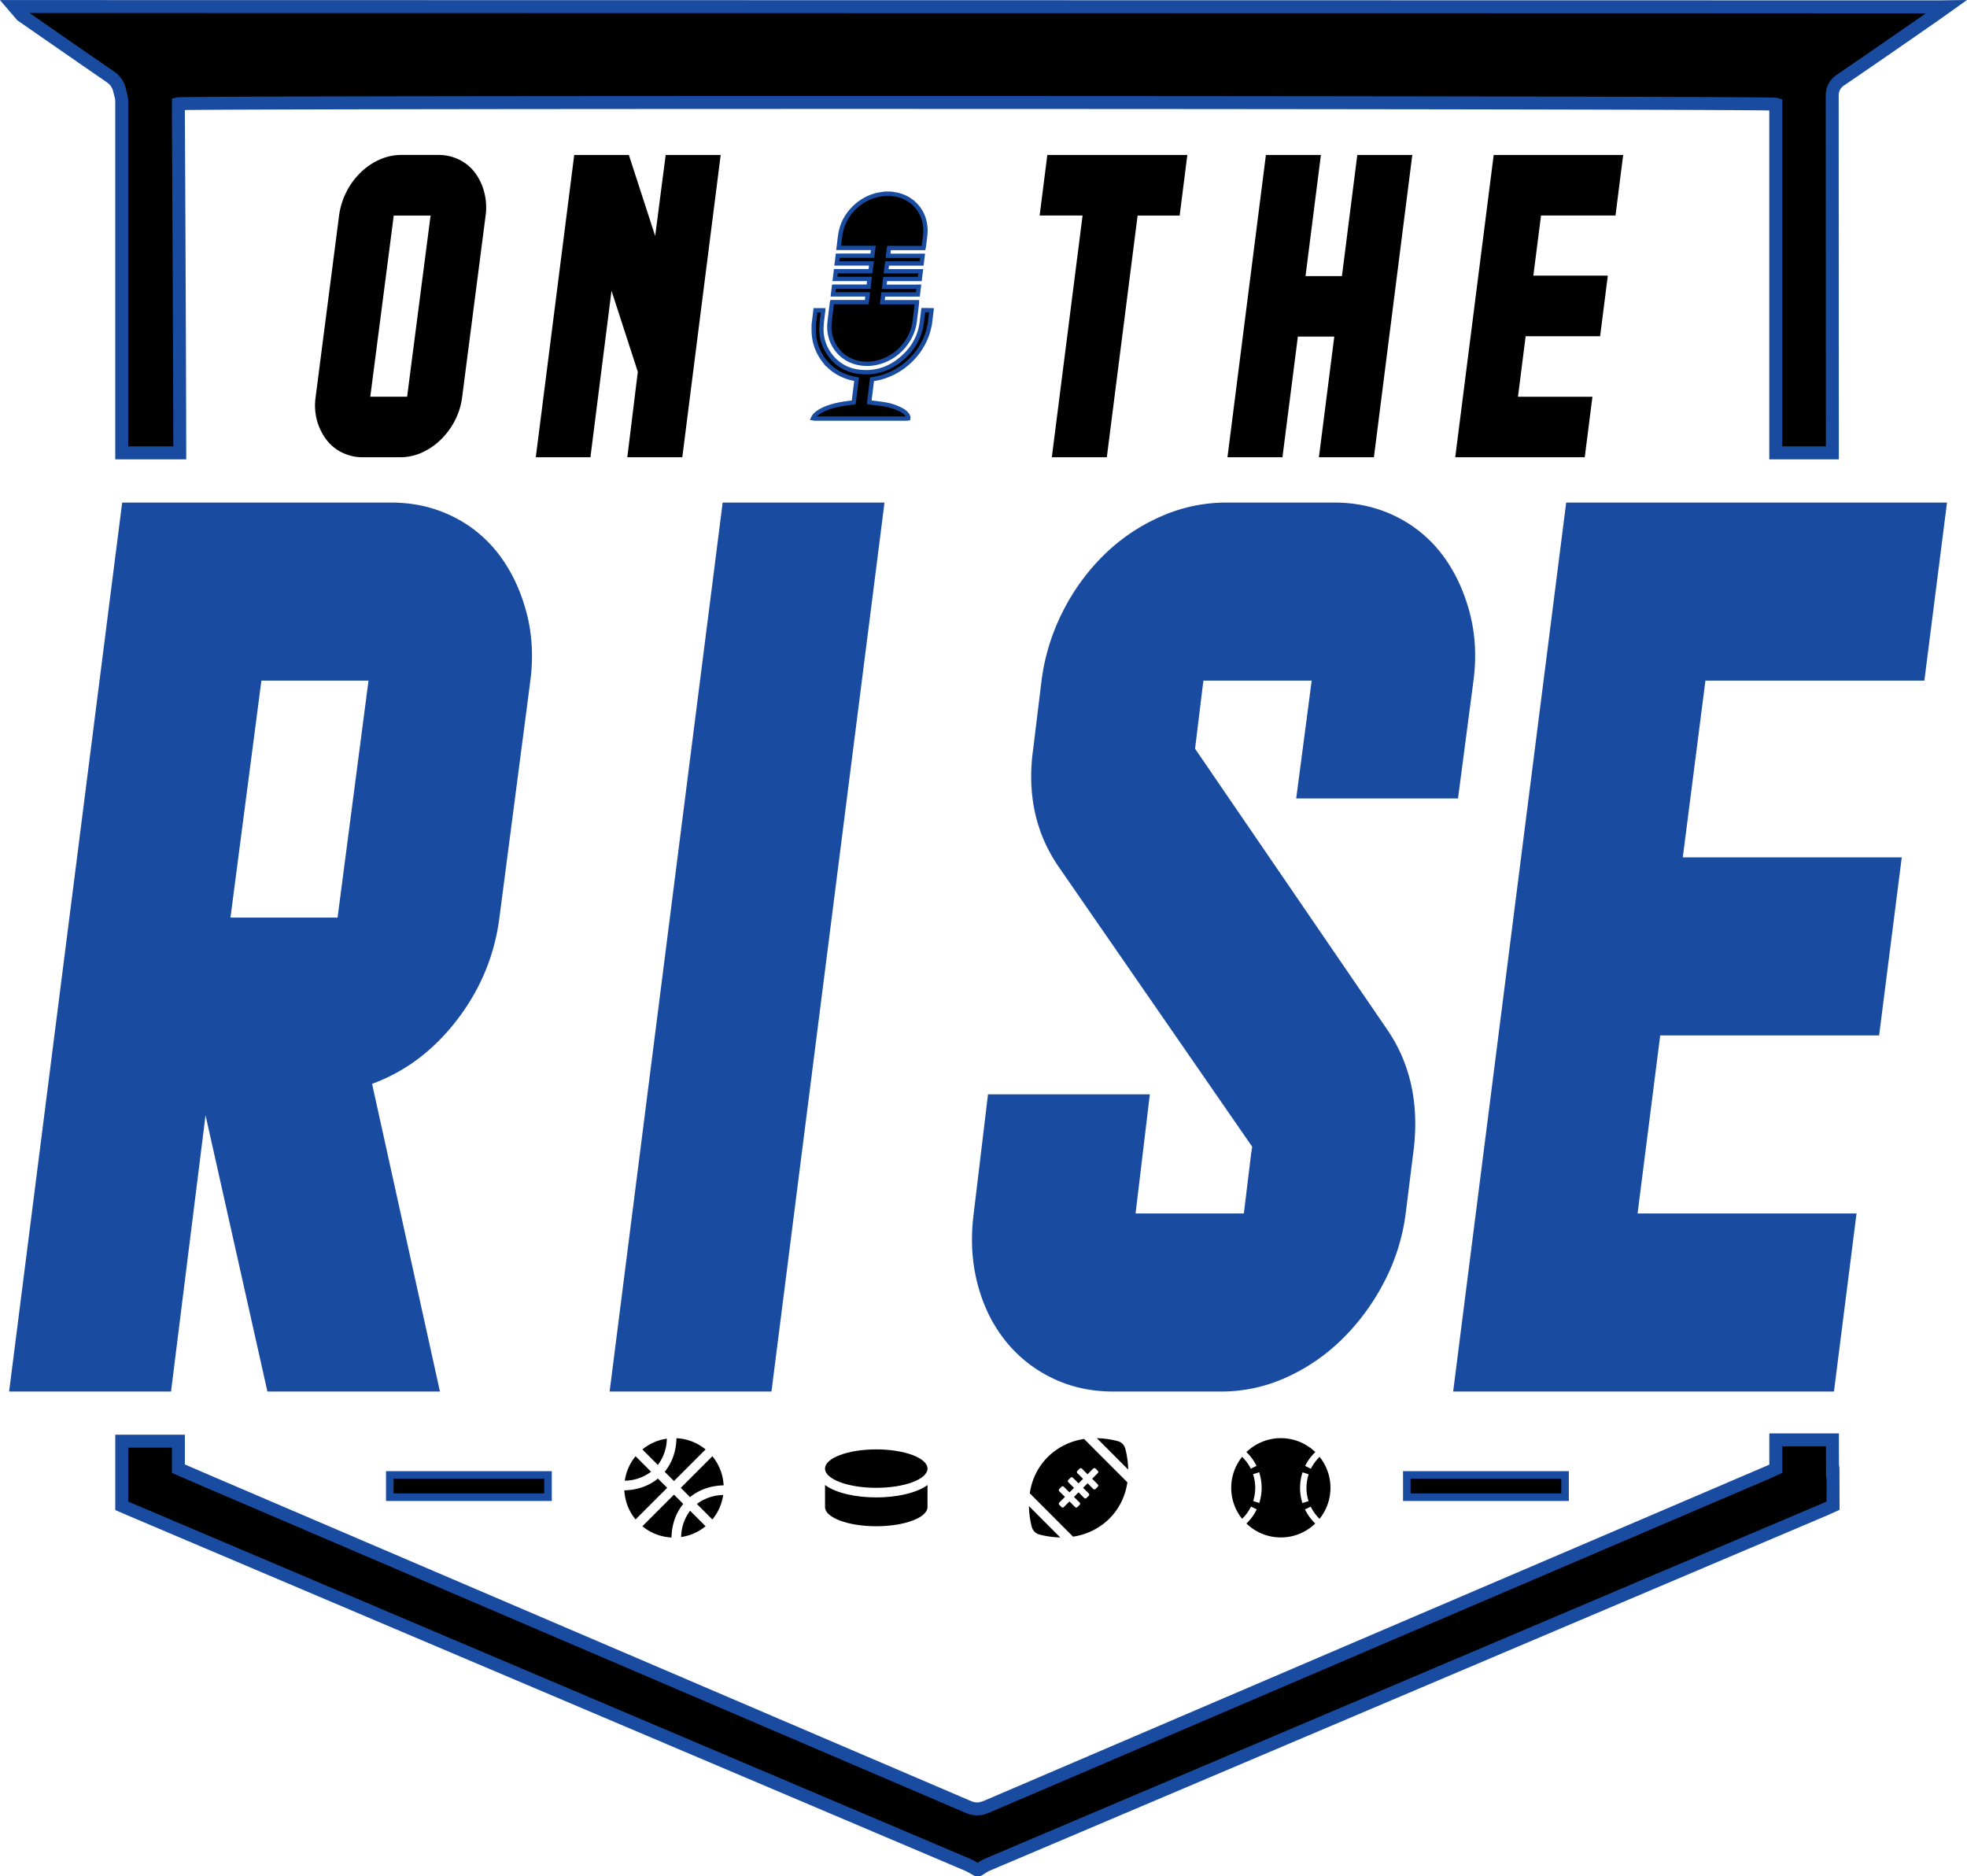 <svg xmlns="http://www.w3.org/2000/svg" viewBox="0 0 1824.16 1739.8"><defs><style>.cls-1,.cls-3{fill:#010101;}.cls-2{fill:#194ca1;}.cls-3,.cls-4,.cls-5{stroke:#194ca1;stroke-miterlimit:10;}.cls-3{stroke-width:7px;}.cls-4{stroke-width:12px;}.cls-5{stroke-width:4px;}</style></defs><title>Colour_1-SVG</title><g id="Layer_2" data-name="Layer 2"><g id="Layer_1-2" data-name="Layer 1"><path class="cls-1" d="M450.35,199.86,428.58,368.3A64.68,64.68,0,0,1,421.83,390a68.57,68.57,0,0,1-13.14,17.75,60.14,60.14,0,0,1-17.64,12A49.41,49.41,0,0,1,370.79,424H336.63a43.14,43.14,0,0,1-19.32-4.34,40.41,40.41,0,0,1-14.64-12A51.7,51.7,0,0,1,294,390a54.07,54.07,0,0,1-1.32-21.67l21.77-168.44A68.32,68.32,0,0,1,334.38,160a60.56,60.56,0,0,1,17.64-12,49.38,49.38,0,0,1,20.27-4.33h34.15a43.24,43.24,0,0,1,19.33,4.33,40.78,40.78,0,0,1,14.63,12A51.83,51.83,0,0,1,449,178,55.49,55.49,0,0,1,450.35,199.86Zm-72.81,168,21.77-168H365.16l-21.77,168Z"/><path class="cls-1" d="M632.74,424h-51l9.75-79.26-24.39-75.14L547.55,424H496.88l35.65-280.31H583.2l24.39,75.13,9.76-75.13h51Z"/><path class="cls-1" d="M1026.44,424h-51l28.52-224.17H964.14l7.13-56.14h129.85L1094,199.86h-39Z"/><path class="cls-1" d="M1274.13,424h-51l14.26-111.88h-33.77L1189.32,424h-51l35.66-280.31h51L1210.71,256h33.77l14.26-112.29h51Z"/><path class="cls-1" d="M1469.66,424h-120.1l35.66-280.31h120.09l-7.13,56.14h-69.06L1422,255.6h69.06l-7.13,56.14h-69.06l-7.13,56.14h69.06Z"/><path class="cls-2" d="M491.84,631.11,463.15,850.84q-6.63,52.21-39.18,94.69T345.06,1005L408,1290.3h-160l-57.39-256.15-32,256.15H8.45L113.3,466H362.72q30.88,0,56.83,12.75a119.85,119.85,0,0,1,43,35.2q17.1,22.49,25.39,52.82T491.84,631.11ZM313.05,850.84l28.7-219.73H242.42L213.73,850.84Z"/><path class="cls-2" d="M715.44,1290.3H565.34L670.19,466H820.28Z"/><path class="cls-2" d="M1311.34,1063.29l-7.73,61.91a189.25,189.25,0,0,1-20.41,64.34,208,208,0,0,1-39.18,52.81,177.69,177.69,0,0,1-51.87,35.21,145.33,145.33,0,0,1-59.6,12.74H1032.12q-30.91,0-56.84-12.74a124.39,124.39,0,0,1-43.59-35.21q-17.67-22.45-25.38-52.81T903,1125.2l13.25-110.47h150.09l-13.24,110.47h100.43l6.62-54.63,1.1-7.28L982.46,804.71q-33.12-47.36-24.28-110.48l7.72-63.12a195.86,195.86,0,0,1,19.87-64.34A198,198,0,0,1,1024.39,514a175.73,175.73,0,0,1,52.43-35.2A149,149,0,0,1,1137,466H1237.4q30.88,0,56.83,12.75a119.85,119.85,0,0,1,43,35.2q17.1,22.49,25.39,52.82t3.86,64.34l-14.35,109.25H1202.08l14.35-109.25H1116l-7.73,63.12L1286,954Q1318,1000.19,1311.34,1063.29Z"/><path class="cls-2" d="M1700.78,1290.3H1347.62L1452.46,466h353.16l-21,165.11H1581.59l-21,163.88h203.07l-21,165.11H1539.65l-21,165.1h203.07Z"/><rect class="cls-3" x="361.46" y="1367.63" width="146.75" height="20.65"/><rect class="cls-3" x="1304.64" y="1367.63" width="146.75" height="20.65"/><path class="cls-1" d="M765.12,1361.76c0-9.84,21.27-17.82,47.51-17.82s47.52,8,47.52,17.82-21.27,17.82-47.52,17.82S765.12,1371.59,765.12,1361.76Zm0,15.25v20.38c0,9.84,21.27,17.82,47.51,17.82s47.52-8,47.52-17.82V1377C839.1,1392.29,786.18,1392.31,765.12,1377Z"/><path class="cls-1" d="M1210.2,1399.6l5.35-2.58a40.49,40.49,0,0,0,8.18,11.31,45.93,45.93,0,0,0,.06-57.45,40,40,0,0,0-8.09,11l-5.33-2.61a45.79,45.79,0,0,1,9.43-12.81,45.93,45.93,0,0,0-63.91,0,45.69,45.69,0,0,1,9.41,12.77l-5.32,2.62a39.88,39.88,0,0,0-8.08-11,45.93,45.93,0,0,0,0,57.45,40,40,0,0,0,8.23-11.32l5.34,2.58a45.74,45.74,0,0,1-9.56,13.12,45.88,45.88,0,0,0,63.83,0A46.25,46.25,0,0,1,1210.2,1399.6Zm-42.37-5.94-5.66-1.82a40.32,40.32,0,0,0-.11-24.87l5.64-1.85a46.33,46.33,0,0,1,.13,28.54Zm40.15-28.47,5.64,1.86a40.39,40.39,0,0,0-.11,24.87l-5.66,1.82a46.29,46.29,0,0,1,.13-28.55Z"/><path class="cls-1" d="M618.41,1334a45.78,45.78,0,0,0-22.68,10l14.36,14.36A41.34,41.34,0,0,0,618.41,1334Zm6.63,39.3,29.3-29.31a45.82,45.82,0,0,0-27-10.41c-.23,11.86-4,22.69-10.9,31.12Zm-35.62-23a45.78,45.78,0,0,0-10,22.68,41.29,41.29,0,0,0,24.35-8.32Zm50.52,37.9c8.41-6.89,19.25-10.65,31.13-10.9a45.9,45.9,0,0,0-10.42-27l-29.3,29.31,8.59,8.59Zm-14.9-2.28-29.31,29.3a46,46,0,0,0,27,10.42c.25-11.88,4-22.72,10.9-31.13Zm35.61,23a45.69,45.69,0,0,0,10-22.68,41.51,41.51,0,0,0-24.35,8.32ZM610.13,1371c-8.43,6.91-19.26,10.69-31.12,10.9a45.82,45.82,0,0,0,10.41,27l29.31-29.3Zm21.53,54.2a45.69,45.69,0,0,0,22.68-10L640,1400.83a41.56,41.56,0,0,0-8.32,24.35Z"/><path class="cls-1" d="M1043.57,1343.25a9.79,9.79,0,0,0-6.92-6.94,82.76,82.76,0,0,0-19.45-2.76l29.06,29.1A83.47,83.47,0,0,0,1043.57,1343.25Zm-86.68,72.65a9.8,9.8,0,0,0,6.92,6.94,83.23,83.23,0,0,0,19.46,2.77L954.2,1396.5a83.47,83.47,0,0,0,2.69,19.4ZM955,1384.66l40.13,40.2c24.59-3.6,46.18-22,50.39-50.37l-40.15-40.2C980.76,1337.89,959.17,1356.32,955,1384.66Zm58.89-22.94a1.5,1.5,0,0,1,2.1,0l2.1,2.1a1.5,1.5,0,0,1,0,2.1l-5.25,5.25,5.25,5.25a1.5,1.5,0,0,1,0,2.1l-2.1,2.1a1.5,1.5,0,0,1-2.1,0l-5.25-5.26-4.19,4.22,5.25,5.25a1.5,1.5,0,0,1,0,2.1l-2.1,2.09a1.48,1.48,0,0,1-2.1,0l-5.25-5.25L996,1388l5.25,5.25a1.5,1.5,0,0,1,0,2.1l-2.1,2.09a1.48,1.48,0,0,1-2.1,0l-5.25-5.25-5.25,5.25a1.48,1.48,0,0,1-2.1,0l-2.1-2.09a1.5,1.5,0,0,1,0-2.1l5.26-5.25-5.26-5.24a1.5,1.5,0,0,1,0-2.1l2.1-2.09a1.48,1.48,0,0,1,2.1,0l5.25,5.25,4.2-4.2-5.26-5.25a1.5,1.5,0,0,1,0-2.1l2.1-2.09a1.48,1.48,0,0,1,2.1,0l5.25,5.25,4.2-4.2-5.26-5.25a1.5,1.5,0,0,1,0-2.1l2.1-2.09a1.48,1.48,0,0,1,2.1,0l5.25,5.25,5.25-5.29Z"/><path class="cls-4" d="M102.74,71.52c-31-21.3-82.67-57.22-82.67-57.22L13,6.06l1784.59.29,7.43-.1-11.51,8.2s-57.84,40.24-87,60a16.81,16.81,0,0,0-7.36,13.92l.15,331.54H1646.8V96.63c-6.39-1.89-1472.15-2.25-1481.36-.4v10.28s1,176.78,1.27,313.41H112.89V94.07a19.91,19.91,0,0,0-.61-4.86l-1.6-6.29A19.77,19.77,0,0,0,102.74,71.52Z"/><path class="cls-4" d="M1699.35,1335.1c0,83.19.62-24.64.62,61-2.73,1.23-5.3,2.46-7.93,3.58q-388.32,164.7-776.63,329.44c-2.78,1.18-5.26,3.07-7.88,4.64l-1.62,0c-3-1.61-5.83-3.49-8.92-4.8Q509.06,1564.35,121.1,1399.81c-2.65-1.12-5.28-2.28-8.21-3.55v-59.93h52.55v25.5c9.49,4.1,18.13,7.88,26.81,11.59q352.92,151,705.77,302.07c6.18,2.65,11.08,2.27,17-.25q361.91-155,723.9-309.77c2.41-1,4.78-2.17,7.91-3.6V1335.1Z"/><path class="cls-5" d="M820.57,179.61h5.54c2.11.36,4.27.61,6.34,1.09,16.85,4,27.38,19.14,25.62,36.91-.38,3.82-.91,7.66-1.38,11.48a8,8,0,0,1-.21.91H824.42l-.88,7.17h32.09l-.88,7.15H822.68l-.89,7.23h32.1l-.88,7.13h-32.1l-.88,7.19H852.1l-.88,7.15H819.13l-.89,7.2h32.13c0,.36,0,.57,0,.78q-1,8.5-2.09,17a40.71,40.71,0,0,1-2.51,10c-8.23,20.93-30.31,33.18-50.93,28.27-16.52-3.93-27.32-19.51-25.52-37,.62-6.09,1.45-12.19,2.19-18.29,0-.24.11-.48.18-.82h32.1l.88-7.19H772.53l.88-7.19h32.08l.88-7.16H774.28l.88-7.16h32.1l.89-7.19H776l.88-7.16H809l.88-7.2H777.75c.49-4,.9-8,1.49-11.9a48.5,48.5,0,0,1,1.46-6.65c4.49-15,18.08-27.5,33.48-30.71C816.3,180.23,818.44,180,820.57,179.61Z"/><path class="cls-5" d="M756.24,287.7h7.2c0,.39-.1.8-.14,1.21-.52,4.72-1.27,9.45-1.48,14.14a39.39,39.39,0,0,0,7.61,25.72,38.19,38.19,0,0,0,26.46,15.83c17,2.35,32.13-3.23,45-16.6a50.67,50.67,0,0,0,14-29.43c.45-3.61.89-7.23,1.35-11,1.14,0,2.23,0,3.31,0,1.45,0,2.88.09,4.32.13l-1.67,13.62c-.11.35-.23.69-.32,1-.5,2-.87,4-1.49,6C854,329,835.89,345.69,814.8,350.49c-2,.46-4,.81-6.09,1.23l-2.62,21.34,1.16.14c4.45.58,9,1,13.36,1.79a48.91,48.91,0,0,1,16,5.55,13.76,13.76,0,0,1,4.87,4.25,4.23,4.23,0,0,1,.8,3.12l-1.53.22H755.61l-1.62-.29a13.27,13.27,0,0,1,2-3,28.15,28.15,0,0,1,5.2-3.88c6.78-3.71,14-5.41,21.32-6.61,3-.5,6.12-.81,9.21-1.21l2.65-21.54c-.33-.08-.59-.15-.86-.2s-.63-.09-.93-.14c-11.87-2.29-21.43-8-28.53-17.22a45.46,45.46,0,0,1-9.39-26.27c-.09-2.13,0-4.27-.05-6.41Z"/></g></g></svg>